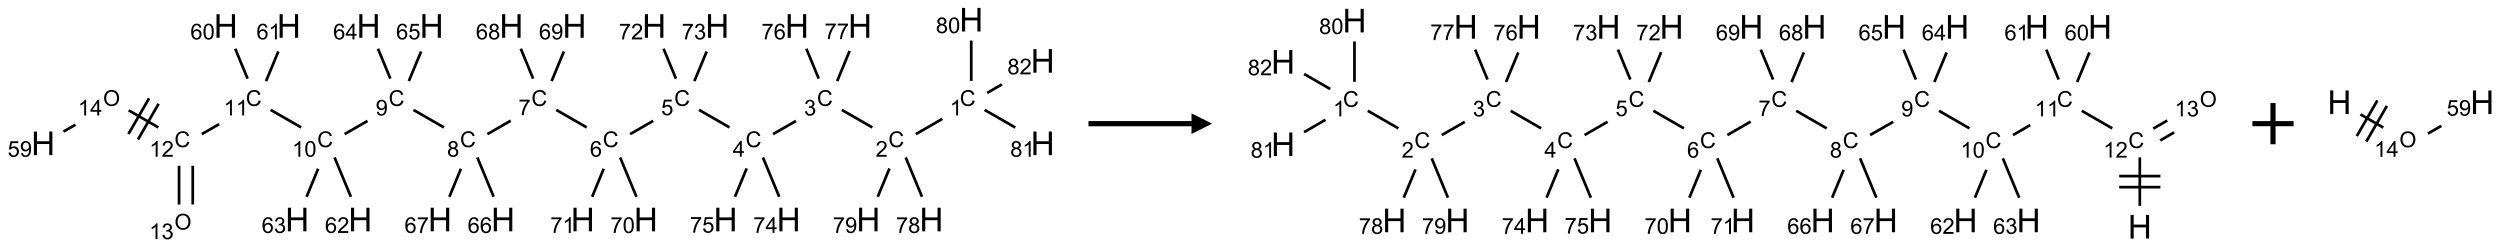 <?xml version="1.0" encoding="UTF-8"?>
<svg xmlns="http://www.w3.org/2000/svg" xmlns:xlink="http://www.w3.org/1999/xlink" width="1213" height="120" viewBox="0 0 1213 120">
<defs>
<g>
<g id="glyph-0-0">
<path d="M 1.332 0 L 1.332 -6.668 L 6.668 -6.668 L 6.668 0 Z M 1.5 -0.168 L 6.5 -0.168 L 6.5 -6.5 L 1.5 -6.5 Z M 1.5 -0.168 "/>
</g>
<g id="glyph-0-1">
<path d="M 6.27 -2.676 L 7.281 -2.422 C 7.07 -1.594 6.688 -0.961 6.137 -0.523 C 5.586 -0.086 4.914 0.129 4.121 0.129 C 3.297 0.129 2.629 -0.039 2.113 -0.371 C 1.598 -0.707 1.203 -1.191 0.934 -1.828 C 0.664 -2.465 0.531 -3.145 0.531 -3.875 C 0.531 -4.672 0.684 -5.363 0.988 -5.957 C 1.293 -6.547 1.723 -6.996 2.285 -7.305 C 2.844 -7.613 3.461 -7.766 4.137 -7.766 C 4.898 -7.766 5.543 -7.57 6.062 -7.184 C 6.582 -6.793 6.945 -6.246 7.152 -5.543 L 6.156 -5.309 C 5.98 -5.863 5.723 -6.266 5.387 -6.52 C 5.051 -6.773 4.625 -6.902 4.113 -6.902 C 3.527 -6.902 3.039 -6.762 2.645 -6.48 C 2.25 -6.199 1.973 -5.82 1.812 -5.348 C 1.652 -4.871 1.574 -4.383 1.574 -3.879 C 1.574 -3.23 1.668 -2.664 1.855 -2.18 C 2.047 -1.695 2.34 -1.332 2.738 -1.094 C 3.137 -0.855 3.57 -0.734 4.035 -0.734 C 4.602 -0.734 5.082 -0.898 5.473 -1.223 C 5.867 -1.551 6.133 -2.035 6.27 -2.676 Z M 6.27 -2.676 "/>
</g>
<g id="glyph-0-2">
<path d="M 3.973 0 L 3.035 0 L 3.035 -5.973 C 2.809 -5.758 2.516 -5.543 2.148 -5.328 C 1.781 -5.113 1.453 -4.953 1.16 -4.844 L 1.16 -5.75 C 1.684 -5.996 2.145 -6.297 2.535 -6.645 C 2.93 -6.996 3.207 -7.336 3.371 -7.668 L 3.973 -7.668 Z M 3.973 0 "/>
</g>
<g id="glyph-0-3">
<path d="M 5.371 -0.902 L 5.371 0 L 0.324 0 C 0.316 -0.227 0.352 -0.441 0.434 -0.652 C 0.562 -0.996 0.766 -1.332 1.051 -1.668 C 1.332 -2 1.742 -2.387 2.277 -2.824 C 3.105 -3.504 3.668 -4.043 3.957 -4.441 C 4.25 -4.84 4.395 -5.215 4.395 -5.566 C 4.395 -5.938 4.262 -6.254 3.996 -6.508 C 3.73 -6.762 3.387 -6.891 2.957 -6.891 C 2.508 -6.891 2.145 -6.754 1.875 -6.484 C 1.605 -6.215 1.469 -5.84 1.465 -5.359 L 0.5 -5.457 C 0.566 -6.176 0.812 -6.727 1.246 -7.102 C 1.676 -7.477 2.254 -7.668 2.98 -7.668 C 3.711 -7.668 4.293 -7.465 4.719 -7.059 C 5.145 -6.652 5.359 -6.148 5.359 -5.547 C 5.359 -5.242 5.297 -4.941 5.172 -4.645 C 5.047 -4.352 4.84 -4.039 4.551 -3.715 C 4.262 -3.387 3.777 -2.938 3.105 -2.371 C 2.543 -1.898 2.18 -1.578 2.02 -1.41 C 1.859 -1.242 1.73 -1.07 1.625 -0.902 Z M 5.371 -0.902 "/>
</g>
<g id="glyph-0-4">
<path d="M 0.449 -2.016 L 1.387 -2.141 C 1.492 -1.609 1.676 -1.227 1.934 -0.992 C 2.191 -0.758 2.508 -0.641 2.879 -0.641 C 3.32 -0.641 3.695 -0.793 3.996 -1.098 C 4.301 -1.402 4.453 -1.781 4.453 -2.234 C 4.453 -2.664 4.312 -3.02 4.031 -3.301 C 3.75 -3.578 3.391 -3.719 2.957 -3.719 C 2.781 -3.719 2.562 -3.684 2.297 -3.613 L 2.402 -4.438 C 2.465 -4.43 2.516 -4.426 2.551 -4.426 C 2.949 -4.426 3.312 -4.531 3.629 -4.738 C 3.949 -4.949 4.109 -5.27 4.109 -5.703 C 4.109 -6.047 3.992 -6.332 3.762 -6.559 C 3.527 -6.785 3.227 -6.895 2.859 -6.895 C 2.496 -6.895 2.191 -6.781 1.949 -6.551 C 1.707 -6.324 1.547 -5.98 1.48 -5.52 L 0.543 -5.688 C 0.656 -6.316 0.918 -6.805 1.324 -7.148 C 1.73 -7.492 2.234 -7.668 2.84 -7.668 C 3.254 -7.668 3.641 -7.578 3.988 -7.398 C 4.34 -7.219 4.609 -6.977 4.793 -6.668 C 4.98 -6.359 5.074 -6.031 5.074 -5.684 C 5.074 -5.352 4.984 -5.051 4.809 -4.781 C 4.629 -4.512 4.367 -4.297 4.02 -4.137 C 4.473 -4.031 4.824 -3.816 5.074 -3.488 C 5.324 -3.16 5.449 -2.75 5.449 -2.254 C 5.449 -1.59 5.203 -1.023 4.719 -0.559 C 4.234 -0.098 3.617 0.137 2.875 0.137 C 2.203 0.137 1.648 -0.062 1.207 -0.465 C 0.762 -0.863 0.512 -1.379 0.449 -2.016 Z M 0.449 -2.016 "/>
</g>
<g id="glyph-0-5">
<path d="M 3.449 0 L 3.449 -1.828 L 0.137 -1.828 L 0.137 -2.688 L 3.621 -7.637 L 4.387 -7.637 L 4.387 -2.688 L 5.418 -2.688 L 5.418 -1.828 L 4.387 -1.828 L 4.387 0 Z M 3.449 -2.688 L 3.449 -6.129 L 1.059 -2.688 Z M 3.449 -2.688 "/>
</g>
<g id="glyph-0-6">
<path d="M 0.441 -2 L 1.426 -2.082 C 1.5 -1.605 1.668 -1.242 1.934 -1.004 C 2.199 -0.762 2.52 -0.641 2.895 -0.641 C 3.348 -0.641 3.73 -0.812 4.043 -1.152 C 4.355 -1.492 4.512 -1.941 4.512 -2.504 C 4.512 -3.039 4.359 -3.461 4.059 -3.77 C 3.758 -4.078 3.367 -4.234 2.879 -4.234 C 2.578 -4.234 2.305 -4.164 2.062 -4.027 C 1.82 -3.891 1.629 -3.715 1.488 -3.496 L 0.609 -3.609 L 1.348 -7.531 L 5.145 -7.531 L 5.145 -6.637 L 2.098 -6.637 L 1.688 -4.582 C 2.145 -4.902 2.625 -5.062 3.129 -5.062 C 3.797 -5.062 4.359 -4.832 4.816 -4.371 C 5.277 -3.91 5.504 -3.312 5.504 -2.59 C 5.504 -1.898 5.305 -1.301 4.902 -0.797 C 4.41 -0.18 3.742 0.129 2.895 0.129 C 2.199 0.129 1.633 -0.062 1.195 -0.453 C 0.758 -0.844 0.504 -1.359 0.441 -2 Z M 0.441 -2 "/>
</g>
<g id="glyph-0-7">
<path d="M 5.309 -5.766 L 4.375 -5.691 C 4.293 -6.059 4.172 -6.328 4.02 -6.496 C 3.766 -6.762 3.453 -6.895 3.082 -6.895 C 2.785 -6.895 2.523 -6.812 2.297 -6.645 C 2 -6.43 1.77 -6.117 1.598 -5.703 C 1.43 -5.289 1.34 -4.703 1.332 -3.938 C 1.559 -4.281 1.836 -4.535 2.16 -4.703 C 2.488 -4.871 2.828 -4.953 3.188 -4.953 C 3.812 -4.953 4.344 -4.723 4.785 -4.262 C 5.223 -3.801 5.441 -3.207 5.441 -2.48 C 5.441 -2 5.34 -1.555 5.133 -1.145 C 4.926 -0.73 4.641 -0.418 4.281 -0.199 C 3.922 0.02 3.512 0.129 3.051 0.129 C 2.27 0.129 1.633 -0.156 1.141 -0.73 C 0.648 -1.305 0.402 -2.254 0.402 -3.574 C 0.402 -5.051 0.672 -6.121 1.219 -6.793 C 1.695 -7.375 2.336 -7.668 3.141 -7.668 C 3.742 -7.668 4.234 -7.5 4.617 -7.16 C 5 -6.824 5.23 -6.359 5.309 -5.766 Z M 1.48 -2.473 C 1.48 -2.152 1.547 -1.844 1.684 -1.547 C 1.82 -1.25 2.016 -1.027 2.262 -0.871 C 2.508 -0.719 2.766 -0.641 3.035 -0.641 C 3.434 -0.641 3.773 -0.801 4.059 -1.121 C 4.344 -1.441 4.484 -1.875 4.484 -2.422 C 4.484 -2.949 4.344 -3.367 4.062 -3.668 C 3.781 -3.973 3.426 -4.125 3 -4.125 C 2.578 -4.125 2.219 -3.973 1.922 -3.668 C 1.625 -3.363 1.48 -2.969 1.48 -2.473 Z M 1.48 -2.473 "/>
</g>
<g id="glyph-0-8">
<path d="M 0.504 -6.637 L 0.504 -7.535 L 5.449 -7.535 L 5.449 -6.809 C 4.961 -6.289 4.48 -5.602 4.004 -4.746 C 3.527 -3.887 3.156 -3.004 2.895 -2.098 C 2.707 -1.461 2.59 -0.762 2.535 0 L 1.574 0 C 1.582 -0.602 1.703 -1.328 1.926 -2.176 C 2.152 -3.027 2.477 -3.848 2.898 -4.637 C 3.32 -5.426 3.77 -6.094 4.246 -6.637 Z M 0.504 -6.637 "/>
</g>
<g id="glyph-0-9">
<path d="M 1.887 -4.141 C 1.496 -4.281 1.207 -4.484 1.02 -4.75 C 0.832 -5.016 0.738 -5.328 0.738 -5.699 C 0.738 -6.254 0.938 -6.719 1.34 -7.098 C 1.738 -7.477 2.27 -7.668 2.934 -7.668 C 3.598 -7.668 4.137 -7.473 4.543 -7.086 C 4.949 -6.699 5.152 -6.227 5.152 -5.672 C 5.152 -5.316 5.059 -5.008 4.871 -4.746 C 4.688 -4.484 4.406 -4.281 4.027 -4.141 C 4.496 -3.988 4.852 -3.742 5.098 -3.402 C 5.34 -3.062 5.465 -2.656 5.465 -2.184 C 5.465 -1.531 5.234 -0.98 4.77 -0.535 C 4.309 -0.09 3.703 0.129 2.949 0.129 C 2.195 0.129 1.586 -0.094 1.125 -0.539 C 0.664 -0.984 0.434 -1.543 0.434 -2.207 C 0.434 -2.703 0.559 -3.121 0.809 -3.457 C 1.062 -3.793 1.422 -4.02 1.887 -4.141 Z M 1.699 -5.73 C 1.699 -5.367 1.812 -5.074 2.047 -4.844 C 2.281 -4.613 2.582 -4.5 2.953 -4.5 C 3.312 -4.5 3.609 -4.613 3.84 -4.84 C 4.07 -5.066 4.188 -5.348 4.188 -5.676 C 4.188 -6.02 4.07 -6.309 3.832 -6.543 C 3.594 -6.777 3.297 -6.895 2.941 -6.895 C 2.586 -6.895 2.289 -6.781 2.051 -6.551 C 1.816 -6.324 1.699 -6.047 1.699 -5.73 Z M 1.395 -2.203 C 1.395 -1.938 1.461 -1.676 1.586 -1.426 C 1.711 -1.176 1.902 -0.984 2.152 -0.848 C 2.402 -0.711 2.672 -0.641 2.957 -0.641 C 3.406 -0.641 3.777 -0.785 4.066 -1.074 C 4.359 -1.363 4.504 -1.727 4.504 -2.172 C 4.504 -2.625 4.355 -2.996 4.055 -3.293 C 3.754 -3.586 3.379 -3.734 2.926 -3.734 C 2.484 -3.734 2.121 -3.59 1.832 -3.297 C 1.543 -3.004 1.395 -2.641 1.395 -2.203 Z M 1.395 -2.203 "/>
</g>
<g id="glyph-0-10">
<path d="M 0.582 -1.766 L 1.484 -1.848 C 1.562 -1.426 1.707 -1.117 1.922 -0.926 C 2.137 -0.734 2.414 -0.641 2.75 -0.641 C 3.039 -0.641 3.289 -0.707 3.508 -0.84 C 3.727 -0.973 3.902 -1.148 4.043 -1.367 C 4.18 -1.586 4.297 -1.887 4.391 -2.262 C 4.484 -2.637 4.531 -3.016 4.531 -3.406 C 4.531 -3.449 4.531 -3.512 4.527 -3.594 C 4.34 -3.297 4.082 -3.055 3.758 -2.867 C 3.434 -2.68 3.082 -2.59 2.703 -2.59 C 2.07 -2.59 1.535 -2.816 1.098 -3.277 C 0.66 -3.734 0.441 -4.34 0.441 -5.09 C 0.441 -5.863 0.672 -6.484 1.129 -6.957 C 1.586 -7.43 2.156 -7.668 2.844 -7.668 C 3.34 -7.668 3.793 -7.531 4.207 -7.266 C 4.617 -7 4.93 -6.617 5.145 -6.121 C 5.355 -5.629 5.465 -4.91 5.465 -3.973 C 5.465 -2.996 5.359 -2.223 5.145 -1.645 C 4.934 -1.066 4.617 -0.625 4.199 -0.324 C 3.781 -0.02 3.293 0.129 2.73 0.129 C 2.133 0.129 1.645 -0.035 1.266 -0.367 C 0.887 -0.699 0.66 -1.164 0.582 -1.766 Z M 4.422 -5.137 C 4.422 -5.676 4.277 -6.102 3.992 -6.418 C 3.707 -6.734 3.359 -6.891 2.957 -6.891 C 2.543 -6.891 2.18 -6.719 1.871 -6.379 C 1.562 -6.039 1.406 -5.598 1.406 -5.059 C 1.406 -4.57 1.555 -4.176 1.848 -3.871 C 2.141 -3.566 2.5 -3.418 2.934 -3.418 C 3.367 -3.418 3.723 -3.57 4.004 -3.871 C 4.281 -4.176 4.422 -4.598 4.422 -5.137 Z M 4.422 -5.137 "/>
</g>
<g id="glyph-0-11">
<path d="M 0.441 -3.766 C 0.441 -4.668 0.535 -5.395 0.723 -5.945 C 0.906 -6.496 1.184 -6.922 1.551 -7.219 C 1.918 -7.516 2.375 -7.668 2.934 -7.668 C 3.344 -7.668 3.703 -7.586 4.012 -7.418 C 4.32 -7.254 4.574 -7.016 4.777 -6.707 C 4.977 -6.395 5.137 -6.016 5.25 -5.57 C 5.363 -5.125 5.422 -4.523 5.422 -3.766 C 5.422 -2.871 5.328 -2.148 5.145 -1.598 C 4.961 -1.047 4.688 -0.621 4.32 -0.32 C 3.953 -0.02 3.492 0.129 2.934 0.129 C 2.195 0.129 1.617 -0.133 1.199 -0.66 C 0.695 -1.297 0.441 -2.332 0.441 -3.766 Z M 1.406 -3.766 C 1.406 -2.512 1.555 -1.68 1.848 -1.262 C 2.141 -0.848 2.5 -0.641 2.934 -0.641 C 3.363 -0.641 3.727 -0.848 4.02 -1.266 C 4.312 -1.684 4.457 -2.516 4.457 -3.766 C 4.457 -5.023 4.312 -5.859 4.02 -6.27 C 3.727 -6.684 3.359 -6.891 2.922 -6.891 C 2.492 -6.891 2.148 -6.707 1.891 -6.344 C 1.566 -5.879 1.406 -5.02 1.406 -3.766 Z M 1.406 -3.766 "/>
</g>
<g id="glyph-0-12">
<path d="M 0.516 -3.719 C 0.516 -4.984 0.855 -5.977 1.535 -6.695 C 2.215 -7.414 3.094 -7.77 4.172 -7.77 C 4.875 -7.77 5.512 -7.602 6.078 -7.266 C 6.645 -6.93 7.074 -6.461 7.371 -5.855 C 7.668 -5.254 7.816 -4.57 7.816 -3.809 C 7.816 -3.035 7.66 -2.34 7.348 -1.73 C 7.035 -1.117 6.594 -0.656 6.02 -0.34 C 5.449 -0.027 4.828 0.129 4.168 0.129 C 3.449 0.129 2.805 -0.043 2.238 -0.391 C 1.672 -0.738 1.246 -1.211 0.953 -1.812 C 0.66 -2.414 0.516 -3.047 0.516 -3.719 Z M 1.559 -3.703 C 1.559 -2.781 1.805 -2.059 2.301 -1.527 C 2.793 -1 3.414 -0.734 4.16 -0.734 C 4.922 -0.734 5.547 -1 6.039 -1.535 C 6.531 -2.07 6.777 -2.828 6.777 -3.812 C 6.777 -4.434 6.672 -4.977 6.461 -5.441 C 6.25 -5.902 5.945 -6.262 5.539 -6.52 C 5.133 -6.773 4.68 -6.902 4.176 -6.902 C 3.461 -6.902 2.848 -6.656 2.332 -6.164 C 1.816 -5.672 1.559 -4.852 1.559 -3.703 Z M 1.559 -3.703 "/>
</g>
<g id="glyph-1-0">
<path d="M 2 0 L 2 -10 L 10 -10 L 10 0 Z M 2.25 -0.25 L 9.75 -0.25 L 9.75 -9.75 L 2.25 -9.75 Z M 2.25 -0.25 "/>
</g>
<g id="glyph-1-1">
<path d="M 1.281 0 L 1.281 -11.453 L 2.797 -11.453 L 2.797 -6.75 L 8.75 -6.75 L 8.75 -11.453 L 10.266 -11.453 L 10.266 0 L 8.75 0 L 8.75 -5.398 L 2.797 -5.398 L 2.797 0 Z M 1.281 0 "/>
</g>
</g>
</defs>
<path fill="none" stroke-width="0.033" stroke-linecap="butt" stroke-linejoin="miter" stroke="rgb(0%, 0%, 0%)" stroke-opacity="1" stroke-miterlimit="10" d="M 10.907 1.203 L 10.586 1.388 " transform="matrix(40, 0, 0, 40, 20.922, 9.555)"/>
<path fill="none" stroke-width="0.033" stroke-linecap="butt" stroke-linejoin="miter" stroke="rgb(0%, 0%, 0%)" stroke-opacity="1" stroke-miterlimit="10" d="M 10.058 1.307 L 9.688 1.094 " transform="matrix(40, 0, 0, 40, 20.922, 9.555)"/>
<path fill="none" stroke-width="0.033" stroke-linecap="butt" stroke-linejoin="miter" stroke="rgb(0%, 0%, 0%)" stroke-opacity="1" stroke-miterlimit="10" d="M 9.132 1.228 L 8.854 1.388 " transform="matrix(40, 0, 0, 40, 20.922, 9.555)"/>
<path fill="none" stroke-width="0.033" stroke-linecap="butt" stroke-linejoin="miter" stroke="rgb(0%, 0%, 0%)" stroke-opacity="1" stroke-miterlimit="10" d="M 8.326 1.307 L 7.956 1.094 " transform="matrix(40, 0, 0, 40, 20.922, 9.555)"/>
<path fill="none" stroke-width="0.033" stroke-linecap="butt" stroke-linejoin="miter" stroke="rgb(0%, 0%, 0%)" stroke-opacity="1" stroke-miterlimit="10" d="M 7.4 1.227 L 7.121 1.388 " transform="matrix(40, 0, 0, 40, 20.922, 9.555)"/>
<path fill="none" stroke-width="0.033" stroke-linecap="butt" stroke-linejoin="miter" stroke="rgb(0%, 0%, 0%)" stroke-opacity="1" stroke-miterlimit="10" d="M 6.594 1.307 L 6.224 1.094 " transform="matrix(40, 0, 0, 40, 20.922, 9.555)"/>
<path fill="none" stroke-width="0.033" stroke-linecap="butt" stroke-linejoin="miter" stroke="rgb(0%, 0%, 0%)" stroke-opacity="1" stroke-miterlimit="10" d="M 5.672 1.225 L 5.389 1.388 " transform="matrix(40, 0, 0, 40, 20.922, 9.555)"/>
<path fill="none" stroke-width="0.033" stroke-linecap="butt" stroke-linejoin="miter" stroke="rgb(0%, 0%, 0%)" stroke-opacity="1" stroke-miterlimit="10" d="M 4.862 1.307 L 4.492 1.094 " transform="matrix(40, 0, 0, 40, 20.922, 9.555)"/>
<path fill="none" stroke-width="0.033" stroke-linecap="butt" stroke-linejoin="miter" stroke="rgb(0%, 0%, 0%)" stroke-opacity="1" stroke-miterlimit="10" d="M 3.935 1.228 L 3.657 1.388 " transform="matrix(40, 0, 0, 40, 20.922, 9.555)"/>
<path fill="none" stroke-width="0.033" stroke-linecap="butt" stroke-linejoin="miter" stroke="rgb(0%, 0%, 0%)" stroke-opacity="1" stroke-miterlimit="10" d="M 3.13 1.307 L 2.76 1.094 " transform="matrix(40, 0, 0, 40, 20.922, 9.555)"/>
<path fill="none" stroke-width="0.033" stroke-linecap="butt" stroke-linejoin="miter" stroke="rgb(0%, 0%, 0%)" stroke-opacity="1" stroke-miterlimit="10" d="M 2.135 1.267 L 1.925 1.388 " transform="matrix(40, 0, 0, 40, 20.922, 9.555)"/>
<path fill="none" stroke-width="0.033" stroke-linecap="butt" stroke-linejoin="miter" stroke="rgb(0%, 0%, 0%)" stroke-opacity="1" stroke-miterlimit="10" d="M 1.649 1.772 L 1.649 2.242 " transform="matrix(40, 0, 0, 40, 20.922, 9.555)"/>
<path fill="none" stroke-width="0.033" stroke-linecap="butt" stroke-linejoin="miter" stroke="rgb(0%, 0%, 0%)" stroke-opacity="1" stroke-miterlimit="10" d="M 1.815 1.772 L 1.815 2.242 " transform="matrix(40, 0, 0, 40, 20.922, 9.555)"/>
<path fill="none" stroke-width="0.033" stroke-linecap="butt" stroke-linejoin="miter" stroke="rgb(0%, 0%, 0%)" stroke-opacity="1" stroke-miterlimit="10" d="M 1.398 1.307 L 1.038 1.1 " transform="matrix(40, 0, 0, 40, 20.922, 9.555)"/>
<path fill="none" stroke-width="0.033" stroke-linecap="butt" stroke-linejoin="miter" stroke="rgb(0%, 0%, 0%)" stroke-opacity="1" stroke-miterlimit="10" d="M 1.285 0.954 L 1.035 1.387 " transform="matrix(40, 0, 0, 40, 20.922, 9.555)"/>
<path fill="none" stroke-width="0.033" stroke-linecap="butt" stroke-linejoin="miter" stroke="rgb(0%, 0%, 0%)" stroke-opacity="1" stroke-miterlimit="10" d="M 1.401 1.02 L 1.151 1.453 " transform="matrix(40, 0, 0, 40, 20.922, 9.555)"/>
<path fill="none" stroke-width="0.033" stroke-linecap="butt" stroke-linejoin="miter" stroke="rgb(0%, 0%, 0%)" stroke-opacity="1" stroke-miterlimit="10" d="M 0.392 1.274 L 0.247 1.357 " transform="matrix(40, 0, 0, 40, 20.922, 9.555)"/>
<path fill="none" stroke-width="0.033" stroke-linecap="butt" stroke-linejoin="miter" stroke="rgb(0%, 0%, 0%)" stroke-opacity="1" stroke-miterlimit="10" d="M 2.48 0.715 L 2.33 0.352 " transform="matrix(40, 0, 0, 40, 20.922, 9.555)"/>
<path fill="none" stroke-width="0.033" stroke-linecap="butt" stroke-linejoin="miter" stroke="rgb(0%, 0%, 0%)" stroke-opacity="1" stroke-miterlimit="10" d="M 2.704 0.745 L 2.853 0.386 " transform="matrix(40, 0, 0, 40, 20.922, 9.555)"/>
<path fill="none" stroke-width="0.033" stroke-linecap="butt" stroke-linejoin="miter" stroke="rgb(0%, 0%, 0%)" stroke-opacity="1" stroke-miterlimit="10" d="M 3.535 1.671 L 3.733 2.148 " transform="matrix(40, 0, 0, 40, 20.922, 9.555)"/>
<path fill="none" stroke-width="0.033" stroke-linecap="butt" stroke-linejoin="miter" stroke="rgb(0%, 0%, 0%)" stroke-opacity="1" stroke-miterlimit="10" d="M 3.336 1.808 L 3.196 2.148 " transform="matrix(40, 0, 0, 40, 20.922, 9.555)"/>
<path fill="none" stroke-width="0.033" stroke-linecap="butt" stroke-linejoin="miter" stroke="rgb(0%, 0%, 0%)" stroke-opacity="1" stroke-miterlimit="10" d="M 4.212 0.715 L 4.062 0.352 " transform="matrix(40, 0, 0, 40, 20.922, 9.555)"/>
<path fill="none" stroke-width="0.033" stroke-linecap="butt" stroke-linejoin="miter" stroke="rgb(0%, 0%, 0%)" stroke-opacity="1" stroke-miterlimit="10" d="M 4.436 0.745 L 4.585 0.386 " transform="matrix(40, 0, 0, 40, 20.922, 9.555)"/>
<path fill="none" stroke-width="0.033" stroke-linecap="butt" stroke-linejoin="miter" stroke="rgb(0%, 0%, 0%)" stroke-opacity="1" stroke-miterlimit="10" d="M 5.267 1.671 L 5.465 2.148 " transform="matrix(40, 0, 0, 40, 20.922, 9.555)"/>
<path fill="none" stroke-width="0.033" stroke-linecap="butt" stroke-linejoin="miter" stroke="rgb(0%, 0%, 0%)" stroke-opacity="1" stroke-miterlimit="10" d="M 5.068 1.808 L 4.928 2.148 " transform="matrix(40, 0, 0, 40, 20.922, 9.555)"/>
<path fill="none" stroke-width="0.033" stroke-linecap="butt" stroke-linejoin="miter" stroke="rgb(0%, 0%, 0%)" stroke-opacity="1" stroke-miterlimit="10" d="M 5.944 0.715 L 5.794 0.352 " transform="matrix(40, 0, 0, 40, 20.922, 9.555)"/>
<path fill="none" stroke-width="0.033" stroke-linecap="butt" stroke-linejoin="miter" stroke="rgb(0%, 0%, 0%)" stroke-opacity="1" stroke-miterlimit="10" d="M 6.168 0.745 L 6.317 0.386 " transform="matrix(40, 0, 0, 40, 20.922, 9.555)"/>
<path fill="none" stroke-width="0.033" stroke-linecap="butt" stroke-linejoin="miter" stroke="rgb(0%, 0%, 0%)" stroke-opacity="1" stroke-miterlimit="10" d="M 6.999 1.671 L 7.197 2.148 " transform="matrix(40, 0, 0, 40, 20.922, 9.555)"/>
<path fill="none" stroke-width="0.033" stroke-linecap="butt" stroke-linejoin="miter" stroke="rgb(0%, 0%, 0%)" stroke-opacity="1" stroke-miterlimit="10" d="M 6.8 1.808 L 6.66 2.148 " transform="matrix(40, 0, 0, 40, 20.922, 9.555)"/>
<path fill="none" stroke-width="0.033" stroke-linecap="butt" stroke-linejoin="miter" stroke="rgb(0%, 0%, 0%)" stroke-opacity="1" stroke-miterlimit="10" d="M 7.676 0.715 L 7.526 0.352 " transform="matrix(40, 0, 0, 40, 20.922, 9.555)"/>
<path fill="none" stroke-width="0.033" stroke-linecap="butt" stroke-linejoin="miter" stroke="rgb(0%, 0%, 0%)" stroke-opacity="1" stroke-miterlimit="10" d="M 7.9 0.745 L 8.049 0.386 " transform="matrix(40, 0, 0, 40, 20.922, 9.555)"/>
<path fill="none" stroke-width="0.033" stroke-linecap="butt" stroke-linejoin="miter" stroke="rgb(0%, 0%, 0%)" stroke-opacity="1" stroke-miterlimit="10" d="M 8.731 1.671 L 8.929 2.148 " transform="matrix(40, 0, 0, 40, 20.922, 9.555)"/>
<path fill="none" stroke-width="0.033" stroke-linecap="butt" stroke-linejoin="miter" stroke="rgb(0%, 0%, 0%)" stroke-opacity="1" stroke-miterlimit="10" d="M 8.534 1.804 L 8.392 2.148 " transform="matrix(40, 0, 0, 40, 20.922, 9.555)"/>
<path fill="none" stroke-width="0.033" stroke-linecap="butt" stroke-linejoin="miter" stroke="rgb(0%, 0%, 0%)" stroke-opacity="1" stroke-miterlimit="10" d="M 9.408 0.715 L 9.258 0.352 " transform="matrix(40, 0, 0, 40, 20.922, 9.555)"/>
<path fill="none" stroke-width="0.033" stroke-linecap="butt" stroke-linejoin="miter" stroke="rgb(0%, 0%, 0%)" stroke-opacity="1" stroke-miterlimit="10" d="M 9.632 0.745 L 9.783 0.379 " transform="matrix(40, 0, 0, 40, 20.922, 9.555)"/>
<path fill="none" stroke-width="0.033" stroke-linecap="butt" stroke-linejoin="miter" stroke="rgb(0%, 0%, 0%)" stroke-opacity="1" stroke-miterlimit="10" d="M 10.463 1.671 L 10.661 2.148 " transform="matrix(40, 0, 0, 40, 20.922, 9.555)"/>
<path fill="none" stroke-width="0.033" stroke-linecap="butt" stroke-linejoin="miter" stroke="rgb(0%, 0%, 0%)" stroke-opacity="1" stroke-miterlimit="10" d="M 10.266 1.805 L 10.124 2.148 " transform="matrix(40, 0, 0, 40, 20.922, 9.555)"/>
<path fill="none" stroke-width="0.033" stroke-linecap="butt" stroke-linejoin="miter" stroke="rgb(0%, 0%, 0%)" stroke-opacity="1" stroke-miterlimit="10" d="M 11.258 0.742 L 11.258 0.253 " transform="matrix(40, 0, 0, 40, 20.922, 9.555)"/>
<path fill="none" stroke-width="0.033" stroke-linecap="butt" stroke-linejoin="miter" stroke="rgb(0%, 0%, 0%)" stroke-opacity="1" stroke-miterlimit="10" d="M 11.42 1.094 L 11.792 1.308 " transform="matrix(40, 0, 0, 40, 20.922, 9.555)"/>
<path fill="none" stroke-width="0.033" stroke-linecap="butt" stroke-linejoin="miter" stroke="rgb(0%, 0%, 0%)" stroke-opacity="1" stroke-miterlimit="10" d="M 11.452 0.888 L 11.63 0.785 " transform="matrix(40, 0, 0, 40, 20.922, 9.555)"/>
<g fill="rgb(0%, 0%, 0%)" fill-opacity="1">
<use xlink:href="#glyph-0-1" x="465.664" y="51.398"/>
</g>
<g fill="rgb(0%, 0%, 0%)" fill-opacity="1">
<use xlink:href="#glyph-0-2" x="460.883" y="56.035"/>
</g>
<g fill="rgb(0%, 0%, 0%)" fill-opacity="1">
<use xlink:href="#glyph-0-1" x="431.02" y="71.398"/>
</g>
<g fill="rgb(0%, 0%, 0%)" fill-opacity="1">
<use xlink:href="#glyph-0-3" x="424.848" y="76.035"/>
</g>
<g fill="rgb(0%, 0%, 0%)" fill-opacity="1">
<use xlink:href="#glyph-0-1" x="396.379" y="51.398"/>
</g>
<g fill="rgb(0%, 0%, 0%)" fill-opacity="1">
<use xlink:href="#glyph-0-4" x="390.129" y="56.035"/>
</g>
<g fill="rgb(0%, 0%, 0%)" fill-opacity="1">
<use xlink:href="#glyph-0-1" x="361.738" y="71.398"/>
</g>
<g fill="rgb(0%, 0%, 0%)" fill-opacity="1">
<use xlink:href="#glyph-0-5" x="355.52" y="76.004"/>
</g>
<g fill="rgb(0%, 0%, 0%)" fill-opacity="1">
<use xlink:href="#glyph-0-1" x="327.098" y="51.398"/>
</g>
<g fill="rgb(0%, 0%, 0%)" fill-opacity="1">
<use xlink:href="#glyph-0-6" x="320.789" y="55.902"/>
</g>
<g fill="rgb(0%, 0%, 0%)" fill-opacity="1">
<use xlink:href="#glyph-0-1" x="292.457" y="71.398"/>
</g>
<g fill="rgb(0%, 0%, 0%)" fill-opacity="1">
<use xlink:href="#glyph-0-7" x="286.211" y="76.035"/>
</g>
<g fill="rgb(0%, 0%, 0%)" fill-opacity="1">
<use xlink:href="#glyph-0-1" x="257.816" y="51.398"/>
</g>
<g fill="rgb(0%, 0%, 0%)" fill-opacity="1">
<use xlink:href="#glyph-0-8" x="251.562" y="55.906"/>
</g>
<g fill="rgb(0%, 0%, 0%)" fill-opacity="1">
<use xlink:href="#glyph-0-1" x="223.176" y="71.398"/>
</g>
<g fill="rgb(0%, 0%, 0%)" fill-opacity="1">
<use xlink:href="#glyph-0-9" x="216.91" y="76.035"/>
</g>
<g fill="rgb(0%, 0%, 0%)" fill-opacity="1">
<use xlink:href="#glyph-0-1" x="188.535" y="51.398"/>
</g>
<g fill="rgb(0%, 0%, 0%)" fill-opacity="1">
<use xlink:href="#glyph-0-10" x="182.266" y="56.035"/>
</g>
<g fill="rgb(0%, 0%, 0%)" fill-opacity="1">
<use xlink:href="#glyph-0-1" x="153.895" y="71.398"/>
</g>
<g fill="rgb(0%, 0%, 0%)" fill-opacity="1">
<use xlink:href="#glyph-0-2" x="141.734" y="76.035"/>
<use xlink:href="#glyph-0-11" x="147.667" y="76.035"/>
</g>
<g fill="rgb(0%, 0%, 0%)" fill-opacity="1">
<use xlink:href="#glyph-0-1" x="119.254" y="51.398"/>
</g>
<g fill="rgb(0%, 0%, 0%)" fill-opacity="1">
<use xlink:href="#glyph-0-2" x="108.543" y="56.035"/>
<use xlink:href="#glyph-0-2" x="114.475" y="56.035"/>
</g>
<g fill="rgb(0%, 0%, 0%)" fill-opacity="1">
<use xlink:href="#glyph-0-1" x="84.609" y="71.398"/>
</g>
<g fill="rgb(0%, 0%, 0%)" fill-opacity="1">
<use xlink:href="#glyph-0-2" x="72.504" y="76.035"/>
<use xlink:href="#glyph-0-3" x="78.436" y="76.035"/>
</g>
<g fill="rgb(0%, 0%, 0%)" fill-opacity="1">
<use xlink:href="#glyph-0-12" x="84.625" y="111.402"/>
</g>
<g fill="rgb(0%, 0%, 0%)" fill-opacity="1">
<use xlink:href="#glyph-0-2" x="72.426" y="116.035"/>
<use xlink:href="#glyph-0-4" x="78.358" y="116.035"/>
</g>
<g fill="rgb(0%, 0%, 0%)" fill-opacity="1">
<use xlink:href="#glyph-0-12" x="49.984" y="51.402"/>
</g>
<g fill="rgb(0%, 0%, 0%)" fill-opacity="1">
<use xlink:href="#glyph-0-2" x="37.816" y="56.035"/>
<use xlink:href="#glyph-0-5" x="43.749" y="56.035"/>
</g>
<g fill="rgb(0%, 0%, 0%)" fill-opacity="1">
<use xlink:href="#glyph-1-1" x="15.148" y="75.281"/>
</g>
<g fill="rgb(0%, 0%, 0%)" fill-opacity="1">
<use xlink:href="#glyph-0-6" x="3.699" y="76.074"/>
<use xlink:href="#glyph-0-10" x="9.632" y="76.074"/>
</g>
<g fill="rgb(0%, 0%, 0%)" fill-opacity="1">
<use xlink:href="#glyph-1-1" x="103.766" y="18.328"/>
</g>
<g fill="rgb(0%, 0%, 0%)" fill-opacity="1">
<use xlink:href="#glyph-0-7" x="92.359" y="19.121"/>
<use xlink:href="#glyph-0-11" x="98.292" y="19.121"/>
</g>
<g fill="rgb(0%, 0%, 0%)" fill-opacity="1">
<use xlink:href="#glyph-1-1" x="134.379" y="18.328"/>
</g>
<g fill="rgb(0%, 0%, 0%)" fill-opacity="1">
<use xlink:href="#glyph-0-7" x="124.422" y="19.121"/>
<use xlink:href="#glyph-0-2" x="130.354" y="19.121"/>
</g>
<g fill="rgb(0%, 0%, 0%)" fill-opacity="1">
<use xlink:href="#glyph-1-1" x="169.02" y="112.238"/>
</g>
<g fill="rgb(0%, 0%, 0%)" fill-opacity="1">
<use xlink:href="#glyph-0-7" x="157.664" y="113.031"/>
<use xlink:href="#glyph-0-3" x="163.596" y="113.031"/>
</g>
<g fill="rgb(0%, 0%, 0%)" fill-opacity="1">
<use xlink:href="#glyph-1-1" x="138.406" y="112.238"/>
</g>
<g fill="rgb(0%, 0%, 0%)" fill-opacity="1">
<use xlink:href="#glyph-0-7" x="126.973" y="113.031"/>
<use xlink:href="#glyph-0-4" x="132.905" y="113.031"/>
</g>
<g fill="rgb(0%, 0%, 0%)" fill-opacity="1">
<use xlink:href="#glyph-1-1" x="173.047" y="18.328"/>
</g>
<g fill="rgb(0%, 0%, 0%)" fill-opacity="1">
<use xlink:href="#glyph-0-7" x="161.645" y="19.121"/>
<use xlink:href="#glyph-0-5" x="167.577" y="19.121"/>
</g>
<g fill="rgb(0%, 0%, 0%)" fill-opacity="1">
<use xlink:href="#glyph-1-1" x="203.66" y="18.328"/>
</g>
<g fill="rgb(0%, 0%, 0%)" fill-opacity="1">
<use xlink:href="#glyph-0-7" x="192.172" y="19.121"/>
<use xlink:href="#glyph-0-6" x="198.104" y="19.121"/>
</g>
<g fill="rgb(0%, 0%, 0%)" fill-opacity="1">
<use xlink:href="#glyph-1-1" x="238.305" y="112.238"/>
</g>
<g fill="rgb(0%, 0%, 0%)" fill-opacity="1">
<use xlink:href="#glyph-0-7" x="226.875" y="113.031"/>
<use xlink:href="#glyph-0-7" x="232.807" y="113.031"/>
</g>
<g fill="rgb(0%, 0%, 0%)" fill-opacity="1">
<use xlink:href="#glyph-1-1" x="207.688" y="112.238"/>
</g>
<g fill="rgb(0%, 0%, 0%)" fill-opacity="1">
<use xlink:href="#glyph-0-7" x="196.254" y="113.031"/>
<use xlink:href="#glyph-0-8" x="202.186" y="113.031"/>
</g>
<g fill="rgb(0%, 0%, 0%)" fill-opacity="1">
<use xlink:href="#glyph-1-1" x="242.328" y="18.328"/>
</g>
<g fill="rgb(0%, 0%, 0%)" fill-opacity="1">
<use xlink:href="#glyph-0-7" x="230.879" y="19.121"/>
<use xlink:href="#glyph-0-9" x="236.811" y="19.121"/>
</g>
<g fill="rgb(0%, 0%, 0%)" fill-opacity="1">
<use xlink:href="#glyph-1-1" x="272.945" y="18.328"/>
</g>
<g fill="rgb(0%, 0%, 0%)" fill-opacity="1">
<use xlink:href="#glyph-0-7" x="261.496" y="19.121"/>
<use xlink:href="#glyph-0-10" x="267.428" y="19.121"/>
</g>
<g fill="rgb(0%, 0%, 0%)" fill-opacity="1">
<use xlink:href="#glyph-1-1" x="307.586" y="112.238"/>
</g>
<g fill="rgb(0%, 0%, 0%)" fill-opacity="1">
<use xlink:href="#glyph-0-8" x="296.176" y="113.031"/>
<use xlink:href="#glyph-0-11" x="302.108" y="113.031"/>
</g>
<g fill="rgb(0%, 0%, 0%)" fill-opacity="1">
<use xlink:href="#glyph-1-1" x="276.969" y="112.238"/>
</g>
<g fill="rgb(0%, 0%, 0%)" fill-opacity="1">
<use xlink:href="#glyph-0-8" x="267.008" y="113.031"/>
<use xlink:href="#glyph-0-2" x="272.94" y="113.031"/>
</g>
<g fill="rgb(0%, 0%, 0%)" fill-opacity="1">
<use xlink:href="#glyph-1-1" x="311.609" y="18.328"/>
</g>
<g fill="rgb(0%, 0%, 0%)" fill-opacity="1">
<use xlink:href="#glyph-0-8" x="300.254" y="19.121"/>
<use xlink:href="#glyph-0-3" x="306.186" y="19.121"/>
</g>
<g fill="rgb(0%, 0%, 0%)" fill-opacity="1">
<use xlink:href="#glyph-1-1" x="342.227" y="18.328"/>
</g>
<g fill="rgb(0%, 0%, 0%)" fill-opacity="1">
<use xlink:href="#glyph-0-8" x="330.793" y="19.121"/>
<use xlink:href="#glyph-0-4" x="336.725" y="19.121"/>
</g>
<g fill="rgb(0%, 0%, 0%)" fill-opacity="1">
<use xlink:href="#glyph-1-1" x="376.867" y="112.238"/>
</g>
<g fill="rgb(0%, 0%, 0%)" fill-opacity="1">
<use xlink:href="#glyph-0-8" x="365.465" y="113"/>
<use xlink:href="#glyph-0-5" x="371.397" y="113"/>
</g>
<g fill="rgb(0%, 0%, 0%)" fill-opacity="1">
<use xlink:href="#glyph-1-1" x="346.254" y="112.238"/>
</g>
<g fill="rgb(0%, 0%, 0%)" fill-opacity="1">
<use xlink:href="#glyph-0-8" x="334.762" y="112.902"/>
<use xlink:href="#glyph-0-6" x="340.694" y="112.902"/>
</g>
<g fill="rgb(0%, 0%, 0%)" fill-opacity="1">
<use xlink:href="#glyph-1-1" x="380.895" y="18.328"/>
</g>
<g fill="rgb(0%, 0%, 0%)" fill-opacity="1">
<use xlink:href="#glyph-0-8" x="369.465" y="19.121"/>
<use xlink:href="#glyph-0-7" x="375.397" y="19.121"/>
</g>
<g fill="rgb(0%, 0%, 0%)" fill-opacity="1">
<use xlink:href="#glyph-1-1" x="411.508" y="18.328"/>
</g>
<g fill="rgb(0%, 0%, 0%)" fill-opacity="1">
<use xlink:href="#glyph-0-8" x="400.074" y="18.992"/>
<use xlink:href="#glyph-0-8" x="406.007" y="18.992"/>
</g>
<g fill="rgb(0%, 0%, 0%)" fill-opacity="1">
<use xlink:href="#glyph-1-1" x="446.148" y="112.238"/>
</g>
<g fill="rgb(0%, 0%, 0%)" fill-opacity="1">
<use xlink:href="#glyph-0-8" x="434.699" y="113.031"/>
<use xlink:href="#glyph-0-9" x="440.632" y="113.031"/>
</g>
<g fill="rgb(0%, 0%, 0%)" fill-opacity="1">
<use xlink:href="#glyph-1-1" x="415.535" y="112.238"/>
</g>
<g fill="rgb(0%, 0%, 0%)" fill-opacity="1">
<use xlink:href="#glyph-0-8" x="404.082" y="113.031"/>
<use xlink:href="#glyph-0-10" x="410.014" y="113.031"/>
</g>
<g fill="rgb(0%, 0%, 0%)" fill-opacity="1">
<use xlink:href="#glyph-1-1" x="465.484" y="15.281"/>
</g>
<g fill="rgb(0%, 0%, 0%)" fill-opacity="1">
<use xlink:href="#glyph-0-9" x="454.074" y="16.074"/>
<use xlink:href="#glyph-0-11" x="460.007" y="16.074"/>
</g>
<g fill="rgb(0%, 0%, 0%)" fill-opacity="1">
<use xlink:href="#glyph-1-1" x="500.125" y="75.281"/>
</g>
<g fill="rgb(0%, 0%, 0%)" fill-opacity="1">
<use xlink:href="#glyph-0-9" x="490.164" y="76.074"/>
<use xlink:href="#glyph-0-2" x="496.096" y="76.074"/>
</g>
<g fill="rgb(0%, 0%, 0%)" fill-opacity="1">
<use xlink:href="#glyph-1-1" x="500.125" y="35.281"/>
</g>
<g fill="rgb(0%, 0%, 0%)" fill-opacity="1">
<use xlink:href="#glyph-0-9" x="488.77" y="36.074"/>
<use xlink:href="#glyph-0-3" x="494.702" y="36.074"/>
</g>
<path fill-rule="nonzero" fill="rgb(0%, 0%, 0%)" fill-opacity="1" d="M 528.121 61.25 L 578.121 61.25 L 578.121 65 L 588.121 60 L 578.121 55 L 578.121 58.75 L 528.121 58.75 "/>
<path fill="none" stroke-width="0.033" stroke-linecap="butt" stroke-linejoin="miter" stroke="rgb(0%, 0%, 0%)" stroke-opacity="1" stroke-miterlimit="10" d="M 10.392 2.247 L 10.392 1.659 " transform="matrix(40, 0, 0, 40, 622.551, 10.002)"/>
<path fill="none" stroke-width="0.033" stroke-linecap="butt" stroke-linejoin="miter" stroke="rgb(0%, 0%, 0%)" stroke-opacity="1" stroke-miterlimit="10" d="M 10.642 1.886 L 10.142 1.886 " transform="matrix(40, 0, 0, 40, 622.551, 10.002)"/>
<path fill="none" stroke-width="0.033" stroke-linecap="butt" stroke-linejoin="miter" stroke="rgb(0%, 0%, 0%)" stroke-opacity="1" stroke-miterlimit="10" d="M 10.642 2.02 L 10.142 2.02 " transform="matrix(40, 0, 0, 40, 622.551, 10.002)"/>
<path fill="none" stroke-width="0.033" stroke-linecap="butt" stroke-linejoin="miter" stroke="rgb(0%, 0%, 0%)" stroke-opacity="1" stroke-miterlimit="10" d="M 10.058 1.307 L 9.688 1.094 " transform="matrix(40, 0, 0, 40, 622.551, 10.002)"/>
<path fill="none" stroke-width="0.033" stroke-linecap="butt" stroke-linejoin="miter" stroke="rgb(0%, 0%, 0%)" stroke-opacity="1" stroke-miterlimit="10" d="M 9.063 1.267 L 8.854 1.388 " transform="matrix(40, 0, 0, 40, 622.551, 10.002)"/>
<path fill="none" stroke-width="0.033" stroke-linecap="butt" stroke-linejoin="miter" stroke="rgb(0%, 0%, 0%)" stroke-opacity="1" stroke-miterlimit="10" d="M 8.326 1.307 L 7.956 1.094 " transform="matrix(40, 0, 0, 40, 622.551, 10.002)"/>
<path fill="none" stroke-width="0.033" stroke-linecap="butt" stroke-linejoin="miter" stroke="rgb(0%, 0%, 0%)" stroke-opacity="1" stroke-miterlimit="10" d="M 7.4 1.228 L 7.121 1.388 " transform="matrix(40, 0, 0, 40, 622.551, 10.002)"/>
<path fill="none" stroke-width="0.033" stroke-linecap="butt" stroke-linejoin="miter" stroke="rgb(0%, 0%, 0%)" stroke-opacity="1" stroke-miterlimit="10" d="M 6.594 1.307 L 6.224 1.094 " transform="matrix(40, 0, 0, 40, 622.551, 10.002)"/>
<path fill="none" stroke-width="0.033" stroke-linecap="butt" stroke-linejoin="miter" stroke="rgb(0%, 0%, 0%)" stroke-opacity="1" stroke-miterlimit="10" d="M 5.672 1.225 L 5.389 1.388 " transform="matrix(40, 0, 0, 40, 622.551, 10.002)"/>
<path fill="none" stroke-width="0.033" stroke-linecap="butt" stroke-linejoin="miter" stroke="rgb(0%, 0%, 0%)" stroke-opacity="1" stroke-miterlimit="10" d="M 4.862 1.307 L 4.492 1.094 " transform="matrix(40, 0, 0, 40, 622.551, 10.002)"/>
<path fill="none" stroke-width="0.033" stroke-linecap="butt" stroke-linejoin="miter" stroke="rgb(0%, 0%, 0%)" stroke-opacity="1" stroke-miterlimit="10" d="M 3.936 1.227 L 3.657 1.388 " transform="matrix(40, 0, 0, 40, 622.551, 10.002)"/>
<path fill="none" stroke-width="0.033" stroke-linecap="butt" stroke-linejoin="miter" stroke="rgb(0%, 0%, 0%)" stroke-opacity="1" stroke-miterlimit="10" d="M 3.13 1.307 L 2.76 1.094 " transform="matrix(40, 0, 0, 40, 622.551, 10.002)"/>
<path fill="none" stroke-width="0.033" stroke-linecap="butt" stroke-linejoin="miter" stroke="rgb(0%, 0%, 0%)" stroke-opacity="1" stroke-miterlimit="10" d="M 2.204 1.228 L 1.925 1.388 " transform="matrix(40, 0, 0, 40, 622.551, 10.002)"/>
<path fill="none" stroke-width="0.033" stroke-linecap="butt" stroke-linejoin="miter" stroke="rgb(0%, 0%, 0%)" stroke-opacity="1" stroke-miterlimit="10" d="M 1.398 1.307 L 1.028 1.094 " transform="matrix(40, 0, 0, 40, 622.551, 10.002)"/>
<path fill="none" stroke-width="0.033" stroke-linecap="butt" stroke-linejoin="miter" stroke="rgb(0%, 0%, 0%)" stroke-opacity="1" stroke-miterlimit="10" d="M 0.866 0.742 L 0.866 0.253 " transform="matrix(40, 0, 0, 40, 622.551, 10.002)"/>
<path fill="none" stroke-width="0.033" stroke-linecap="butt" stroke-linejoin="miter" stroke="rgb(0%, 0%, 0%)" stroke-opacity="1" stroke-miterlimit="10" d="M 0.514 1.203 L 0.255 1.353 " transform="matrix(40, 0, 0, 40, 622.551, 10.002)"/>
<path fill="none" stroke-width="0.033" stroke-linecap="butt" stroke-linejoin="miter" stroke="rgb(0%, 0%, 0%)" stroke-opacity="1" stroke-miterlimit="10" d="M 0.572 0.83 L 0.255 0.647 " transform="matrix(40, 0, 0, 40, 622.551, 10.002)"/>
<path fill="none" stroke-width="0.033" stroke-linecap="butt" stroke-linejoin="miter" stroke="rgb(0%, 0%, 0%)" stroke-opacity="1" stroke-miterlimit="10" d="M 1.606 1.805 L 1.464 2.148 " transform="matrix(40, 0, 0, 40, 622.551, 10.002)"/>
<path fill="none" stroke-width="0.033" stroke-linecap="butt" stroke-linejoin="miter" stroke="rgb(0%, 0%, 0%)" stroke-opacity="1" stroke-miterlimit="10" d="M 1.803 1.671 L 2 2.148 " transform="matrix(40, 0, 0, 40, 622.551, 10.002)"/>
<path fill="none" stroke-width="0.033" stroke-linecap="butt" stroke-linejoin="miter" stroke="rgb(0%, 0%, 0%)" stroke-opacity="1" stroke-miterlimit="10" d="M 2.704 0.745 L 2.853 0.386 " transform="matrix(40, 0, 0, 40, 622.551, 10.002)"/>
<path fill="none" stroke-width="0.033" stroke-linecap="butt" stroke-linejoin="miter" stroke="rgb(0%, 0%, 0%)" stroke-opacity="1" stroke-miterlimit="10" d="M 2.48 0.715 L 2.33 0.352 " transform="matrix(40, 0, 0, 40, 622.551, 10.002)"/>
<path fill="none" stroke-width="0.033" stroke-linecap="butt" stroke-linejoin="miter" stroke="rgb(0%, 0%, 0%)" stroke-opacity="1" stroke-miterlimit="10" d="M 3.338 1.804 L 3.196 2.148 " transform="matrix(40, 0, 0, 40, 622.551, 10.002)"/>
<path fill="none" stroke-width="0.033" stroke-linecap="butt" stroke-linejoin="miter" stroke="rgb(0%, 0%, 0%)" stroke-opacity="1" stroke-miterlimit="10" d="M 3.535 1.671 L 3.733 2.148 " transform="matrix(40, 0, 0, 40, 622.551, 10.002)"/>
<path fill="none" stroke-width="0.033" stroke-linecap="butt" stroke-linejoin="miter" stroke="rgb(0%, 0%, 0%)" stroke-opacity="1" stroke-miterlimit="10" d="M 4.436 0.745 L 4.586 0.382 " transform="matrix(40, 0, 0, 40, 622.551, 10.002)"/>
<path fill="none" stroke-width="0.033" stroke-linecap="butt" stroke-linejoin="miter" stroke="rgb(0%, 0%, 0%)" stroke-opacity="1" stroke-miterlimit="10" d="M 4.212 0.715 L 4.062 0.352 " transform="matrix(40, 0, 0, 40, 622.551, 10.002)"/>
<path fill="none" stroke-width="0.033" stroke-linecap="butt" stroke-linejoin="miter" stroke="rgb(0%, 0%, 0%)" stroke-opacity="1" stroke-miterlimit="10" d="M 5.068 1.809 L 4.928 2.148 " transform="matrix(40, 0, 0, 40, 622.551, 10.002)"/>
<path fill="none" stroke-width="0.033" stroke-linecap="butt" stroke-linejoin="miter" stroke="rgb(0%, 0%, 0%)" stroke-opacity="1" stroke-miterlimit="10" d="M 5.267 1.671 L 5.465 2.148 " transform="matrix(40, 0, 0, 40, 622.551, 10.002)"/>
<path fill="none" stroke-width="0.033" stroke-linecap="butt" stroke-linejoin="miter" stroke="rgb(0%, 0%, 0%)" stroke-opacity="1" stroke-miterlimit="10" d="M 6.168 0.745 L 6.317 0.386 " transform="matrix(40, 0, 0, 40, 622.551, 10.002)"/>
<path fill="none" stroke-width="0.033" stroke-linecap="butt" stroke-linejoin="miter" stroke="rgb(0%, 0%, 0%)" stroke-opacity="1" stroke-miterlimit="10" d="M 5.944 0.715 L 5.794 0.352 " transform="matrix(40, 0, 0, 40, 622.551, 10.002)"/>
<path fill="none" stroke-width="0.033" stroke-linecap="butt" stroke-linejoin="miter" stroke="rgb(0%, 0%, 0%)" stroke-opacity="1" stroke-miterlimit="10" d="M 6.8 1.809 L 6.66 2.148 " transform="matrix(40, 0, 0, 40, 622.551, 10.002)"/>
<path fill="none" stroke-width="0.033" stroke-linecap="butt" stroke-linejoin="miter" stroke="rgb(0%, 0%, 0%)" stroke-opacity="1" stroke-miterlimit="10" d="M 6.999 1.671 L 7.197 2.148 " transform="matrix(40, 0, 0, 40, 622.551, 10.002)"/>
<path fill="none" stroke-width="0.033" stroke-linecap="butt" stroke-linejoin="miter" stroke="rgb(0%, 0%, 0%)" stroke-opacity="1" stroke-miterlimit="10" d="M 7.9 0.745 L 8.049 0.386 " transform="matrix(40, 0, 0, 40, 622.551, 10.002)"/>
<path fill="none" stroke-width="0.033" stroke-linecap="butt" stroke-linejoin="miter" stroke="rgb(0%, 0%, 0%)" stroke-opacity="1" stroke-miterlimit="10" d="M 7.676 0.715 L 7.526 0.352 " transform="matrix(40, 0, 0, 40, 622.551, 10.002)"/>
<path fill="none" stroke-width="0.033" stroke-linecap="butt" stroke-linejoin="miter" stroke="rgb(0%, 0%, 0%)" stroke-opacity="1" stroke-miterlimit="10" d="M 8.532 1.809 L 8.392 2.148 " transform="matrix(40, 0, 0, 40, 622.551, 10.002)"/>
<path fill="none" stroke-width="0.033" stroke-linecap="butt" stroke-linejoin="miter" stroke="rgb(0%, 0%, 0%)" stroke-opacity="1" stroke-miterlimit="10" d="M 8.731 1.671 L 8.929 2.148 " transform="matrix(40, 0, 0, 40, 622.551, 10.002)"/>
<path fill="none" stroke-width="0.033" stroke-linecap="butt" stroke-linejoin="miter" stroke="rgb(0%, 0%, 0%)" stroke-opacity="1" stroke-miterlimit="10" d="M 9.632 0.745 L 9.781 0.386 " transform="matrix(40, 0, 0, 40, 622.551, 10.002)"/>
<path fill="none" stroke-width="0.033" stroke-linecap="butt" stroke-linejoin="miter" stroke="rgb(0%, 0%, 0%)" stroke-opacity="1" stroke-miterlimit="10" d="M 9.408 0.715 L 9.258 0.352 " transform="matrix(40, 0, 0, 40, 622.551, 10.002)"/>
<path fill="none" stroke-width="0.033" stroke-linecap="butt" stroke-linejoin="miter" stroke="rgb(0%, 0%, 0%)" stroke-opacity="1" stroke-miterlimit="10" d="M 10.639 1.454 L 10.808 1.356 " transform="matrix(40, 0, 0, 40, 622.551, 10.002)"/>
<path fill="none" stroke-width="0.033" stroke-linecap="butt" stroke-linejoin="miter" stroke="rgb(0%, 0%, 0%)" stroke-opacity="1" stroke-miterlimit="10" d="M 10.555 1.31 L 10.725 1.212 " transform="matrix(40, 0, 0, 40, 622.551, 10.002)"/>
<g fill="rgb(0%, 0%, 0%)" fill-opacity="1">
<use xlink:href="#glyph-1-1" x="1032.469" y="115.73"/>
</g>
<g fill="rgb(0%, 0%, 0%)" fill-opacity="1">
<use xlink:href="#glyph-0-1" x="1032.648" y="71.848"/>
</g>
<g fill="rgb(0%, 0%, 0%)" fill-opacity="1">
<use xlink:href="#glyph-0-2" x="1020.543" y="76.484"/>
<use xlink:href="#glyph-0-3" x="1026.475" y="76.484"/>
</g>
<g fill="rgb(0%, 0%, 0%)" fill-opacity="1">
<use xlink:href="#glyph-0-1" x="998.008" y="51.848"/>
</g>
<g fill="rgb(0%, 0%, 0%)" fill-opacity="1">
<use xlink:href="#glyph-0-2" x="987.297" y="56.484"/>
<use xlink:href="#glyph-0-2" x="993.229" y="56.484"/>
</g>
<g fill="rgb(0%, 0%, 0%)" fill-opacity="1">
<use xlink:href="#glyph-0-1" x="963.367" y="71.848"/>
</g>
<g fill="rgb(0%, 0%, 0%)" fill-opacity="1">
<use xlink:href="#glyph-0-2" x="951.211" y="76.484"/>
<use xlink:href="#glyph-0-11" x="957.143" y="76.484"/>
</g>
<g fill="rgb(0%, 0%, 0%)" fill-opacity="1">
<use xlink:href="#glyph-0-1" x="928.727" y="51.848"/>
</g>
<g fill="rgb(0%, 0%, 0%)" fill-opacity="1">
<use xlink:href="#glyph-0-10" x="922.461" y="56.484"/>
</g>
<g fill="rgb(0%, 0%, 0%)" fill-opacity="1">
<use xlink:href="#glyph-0-1" x="894.086" y="71.848"/>
</g>
<g fill="rgb(0%, 0%, 0%)" fill-opacity="1">
<use xlink:href="#glyph-0-9" x="887.82" y="76.484"/>
</g>
<g fill="rgb(0%, 0%, 0%)" fill-opacity="1">
<use xlink:href="#glyph-0-1" x="859.445" y="51.848"/>
</g>
<g fill="rgb(0%, 0%, 0%)" fill-opacity="1">
<use xlink:href="#glyph-0-8" x="853.191" y="56.355"/>
</g>
<g fill="rgb(0%, 0%, 0%)" fill-opacity="1">
<use xlink:href="#glyph-0-1" x="824.805" y="71.848"/>
</g>
<g fill="rgb(0%, 0%, 0%)" fill-opacity="1">
<use xlink:href="#glyph-0-7" x="818.559" y="76.484"/>
</g>
<g fill="rgb(0%, 0%, 0%)" fill-opacity="1">
<use xlink:href="#glyph-0-1" x="790.164" y="51.848"/>
</g>
<g fill="rgb(0%, 0%, 0%)" fill-opacity="1">
<use xlink:href="#glyph-0-6" x="783.852" y="56.352"/>
</g>
<g fill="rgb(0%, 0%, 0%)" fill-opacity="1">
<use xlink:href="#glyph-0-1" x="755.523" y="71.848"/>
</g>
<g fill="rgb(0%, 0%, 0%)" fill-opacity="1">
<use xlink:href="#glyph-0-5" x="749.301" y="76.453"/>
</g>
<g fill="rgb(0%, 0%, 0%)" fill-opacity="1">
<use xlink:href="#glyph-0-1" x="720.883" y="51.848"/>
</g>
<g fill="rgb(0%, 0%, 0%)" fill-opacity="1">
<use xlink:href="#glyph-0-4" x="714.629" y="56.484"/>
</g>
<g fill="rgb(0%, 0%, 0%)" fill-opacity="1">
<use xlink:href="#glyph-0-1" x="686.238" y="71.848"/>
</g>
<g fill="rgb(0%, 0%, 0%)" fill-opacity="1">
<use xlink:href="#glyph-0-3" x="680.066" y="76.484"/>
</g>
<g fill="rgb(0%, 0%, 0%)" fill-opacity="1">
<use xlink:href="#glyph-0-1" x="651.598" y="51.848"/>
</g>
<g fill="rgb(0%, 0%, 0%)" fill-opacity="1">
<use xlink:href="#glyph-0-2" x="646.82" y="56.484"/>
</g>
<g fill="rgb(0%, 0%, 0%)" fill-opacity="1">
<use xlink:href="#glyph-1-1" x="651.418" y="15.73"/>
</g>
<g fill="rgb(0%, 0%, 0%)" fill-opacity="1">
<use xlink:href="#glyph-0-9" x="640.012" y="16.523"/>
<use xlink:href="#glyph-0-11" x="645.944" y="16.523"/>
</g>
<g fill="rgb(0%, 0%, 0%)" fill-opacity="1">
<use xlink:href="#glyph-1-1" x="616.777" y="75.73"/>
</g>
<g fill="rgb(0%, 0%, 0%)" fill-opacity="1">
<use xlink:href="#glyph-0-9" x="606.82" y="76.523"/>
<use xlink:href="#glyph-0-2" x="612.753" y="76.523"/>
</g>
<g fill="rgb(0%, 0%, 0%)" fill-opacity="1">
<use xlink:href="#glyph-1-1" x="616.777" y="35.73"/>
</g>
<g fill="rgb(0%, 0%, 0%)" fill-opacity="1">
<use xlink:href="#glyph-0-9" x="605.422" y="36.523"/>
<use xlink:href="#glyph-0-3" x="611.354" y="36.523"/>
</g>
<g fill="rgb(0%, 0%, 0%)" fill-opacity="1">
<use xlink:href="#glyph-1-1" x="670.754" y="112.684"/>
</g>
<g fill="rgb(0%, 0%, 0%)" fill-opacity="1">
<use xlink:href="#glyph-0-8" x="659.301" y="113.477"/>
<use xlink:href="#glyph-0-9" x="665.233" y="113.477"/>
</g>
<g fill="rgb(0%, 0%, 0%)" fill-opacity="1">
<use xlink:href="#glyph-1-1" x="701.367" y="112.684"/>
</g>
<g fill="rgb(0%, 0%, 0%)" fill-opacity="1">
<use xlink:href="#glyph-0-8" x="689.918" y="113.477"/>
<use xlink:href="#glyph-0-10" x="695.85" y="113.477"/>
</g>
<g fill="rgb(0%, 0%, 0%)" fill-opacity="1">
<use xlink:href="#glyph-1-1" x="736.008" y="18.773"/>
</g>
<g fill="rgb(0%, 0%, 0%)" fill-opacity="1">
<use xlink:href="#glyph-0-8" x="724.578" y="19.566"/>
<use xlink:href="#glyph-0-7" x="730.51" y="19.566"/>
</g>
<g fill="rgb(0%, 0%, 0%)" fill-opacity="1">
<use xlink:href="#glyph-1-1" x="705.395" y="18.773"/>
</g>
<g fill="rgb(0%, 0%, 0%)" fill-opacity="1">
<use xlink:href="#glyph-0-8" x="693.961" y="19.438"/>
<use xlink:href="#glyph-0-8" x="699.893" y="19.438"/>
</g>
<g fill="rgb(0%, 0%, 0%)" fill-opacity="1">
<use xlink:href="#glyph-1-1" x="740.035" y="112.684"/>
</g>
<g fill="rgb(0%, 0%, 0%)" fill-opacity="1">
<use xlink:href="#glyph-0-8" x="728.633" y="113.445"/>
<use xlink:href="#glyph-0-5" x="734.565" y="113.445"/>
</g>
<g fill="rgb(0%, 0%, 0%)" fill-opacity="1">
<use xlink:href="#glyph-1-1" x="770.648" y="112.684"/>
</g>
<g fill="rgb(0%, 0%, 0%)" fill-opacity="1">
<use xlink:href="#glyph-0-8" x="759.156" y="113.348"/>
<use xlink:href="#glyph-0-6" x="765.089" y="113.348"/>
</g>
<g fill="rgb(0%, 0%, 0%)" fill-opacity="1">
<use xlink:href="#glyph-1-1" x="805.289" y="18.773"/>
</g>
<g fill="rgb(0%, 0%, 0%)" fill-opacity="1">
<use xlink:href="#glyph-0-8" x="793.934" y="19.566"/>
<use xlink:href="#glyph-0-3" x="799.866" y="19.566"/>
</g>
<g fill="rgb(0%, 0%, 0%)" fill-opacity="1">
<use xlink:href="#glyph-1-1" x="774.676" y="18.773"/>
</g>
<g fill="rgb(0%, 0%, 0%)" fill-opacity="1">
<use xlink:href="#glyph-0-8" x="763.242" y="19.566"/>
<use xlink:href="#glyph-0-4" x="769.174" y="19.566"/>
</g>
<g fill="rgb(0%, 0%, 0%)" fill-opacity="1">
<use xlink:href="#glyph-1-1" x="809.316" y="112.684"/>
</g>
<g fill="rgb(0%, 0%, 0%)" fill-opacity="1">
<use xlink:href="#glyph-0-8" x="797.91" y="113.477"/>
<use xlink:href="#glyph-0-11" x="803.842" y="113.477"/>
</g>
<g fill="rgb(0%, 0%, 0%)" fill-opacity="1">
<use xlink:href="#glyph-1-1" x="839.934" y="112.684"/>
</g>
<g fill="rgb(0%, 0%, 0%)" fill-opacity="1">
<use xlink:href="#glyph-0-8" x="829.973" y="113.477"/>
<use xlink:href="#glyph-0-2" x="835.905" y="113.477"/>
</g>
<g fill="rgb(0%, 0%, 0%)" fill-opacity="1">
<use xlink:href="#glyph-1-1" x="874.574" y="18.773"/>
</g>
<g fill="rgb(0%, 0%, 0%)" fill-opacity="1">
<use xlink:href="#glyph-0-7" x="863.125" y="19.566"/>
<use xlink:href="#glyph-0-9" x="869.057" y="19.566"/>
</g>
<g fill="rgb(0%, 0%, 0%)" fill-opacity="1">
<use xlink:href="#glyph-1-1" x="843.957" y="18.773"/>
</g>
<g fill="rgb(0%, 0%, 0%)" fill-opacity="1">
<use xlink:href="#glyph-0-7" x="832.508" y="19.566"/>
<use xlink:href="#glyph-0-10" x="838.44" y="19.566"/>
</g>
<g fill="rgb(0%, 0%, 0%)" fill-opacity="1">
<use xlink:href="#glyph-1-1" x="878.598" y="112.684"/>
</g>
<g fill="rgb(0%, 0%, 0%)" fill-opacity="1">
<use xlink:href="#glyph-0-7" x="867.172" y="113.477"/>
<use xlink:href="#glyph-0-7" x="873.104" y="113.477"/>
</g>
<g fill="rgb(0%, 0%, 0%)" fill-opacity="1">
<use xlink:href="#glyph-1-1" x="909.215" y="112.684"/>
</g>
<g fill="rgb(0%, 0%, 0%)" fill-opacity="1">
<use xlink:href="#glyph-0-7" x="897.781" y="113.477"/>
<use xlink:href="#glyph-0-8" x="903.714" y="113.477"/>
</g>
<g fill="rgb(0%, 0%, 0%)" fill-opacity="1">
<use xlink:href="#glyph-1-1" x="943.855" y="18.773"/>
</g>
<g fill="rgb(0%, 0%, 0%)" fill-opacity="1">
<use xlink:href="#glyph-0-7" x="932.453" y="19.566"/>
<use xlink:href="#glyph-0-5" x="938.385" y="19.566"/>
</g>
<g fill="rgb(0%, 0%, 0%)" fill-opacity="1">
<use xlink:href="#glyph-1-1" x="913.238" y="18.773"/>
</g>
<g fill="rgb(0%, 0%, 0%)" fill-opacity="1">
<use xlink:href="#glyph-0-7" x="901.75" y="19.566"/>
<use xlink:href="#glyph-0-6" x="907.682" y="19.566"/>
</g>
<g fill="rgb(0%, 0%, 0%)" fill-opacity="1">
<use xlink:href="#glyph-1-1" x="947.883" y="112.684"/>
</g>
<g fill="rgb(0%, 0%, 0%)" fill-opacity="1">
<use xlink:href="#glyph-0-7" x="936.527" y="113.477"/>
<use xlink:href="#glyph-0-3" x="942.46" y="113.477"/>
</g>
<g fill="rgb(0%, 0%, 0%)" fill-opacity="1">
<use xlink:href="#glyph-1-1" x="978.496" y="112.684"/>
</g>
<g fill="rgb(0%, 0%, 0%)" fill-opacity="1">
<use xlink:href="#glyph-0-7" x="967.062" y="113.477"/>
<use xlink:href="#glyph-0-4" x="972.995" y="113.477"/>
</g>
<g fill="rgb(0%, 0%, 0%)" fill-opacity="1">
<use xlink:href="#glyph-1-1" x="1013.137" y="18.773"/>
</g>
<g fill="rgb(0%, 0%, 0%)" fill-opacity="1">
<use xlink:href="#glyph-0-7" x="1001.73" y="19.566"/>
<use xlink:href="#glyph-0-11" x="1007.663" y="19.566"/>
</g>
<g fill="rgb(0%, 0%, 0%)" fill-opacity="1">
<use xlink:href="#glyph-1-1" x="982.523" y="18.773"/>
</g>
<g fill="rgb(0%, 0%, 0%)" fill-opacity="1">
<use xlink:href="#glyph-0-7" x="972.562" y="19.566"/>
<use xlink:href="#glyph-0-2" x="978.495" y="19.566"/>
</g>
<g fill="rgb(0%, 0%, 0%)" fill-opacity="1">
<use xlink:href="#glyph-0-12" x="1067.309" y="51.852"/>
</g>
<g fill="rgb(0%, 0%, 0%)" fill-opacity="1">
<use xlink:href="#glyph-0-2" x="1055.105" y="56.484"/>
<use xlink:href="#glyph-0-4" x="1061.038" y="56.484"/>
</g>
<path fill="none" stroke-width="0.062" stroke-linecap="butt" stroke-linejoin="miter" stroke="rgb(0%, 0%, 0%)" stroke-opacity="1" stroke-miterlimit="10" d="M -0 0 L 0.5 0 M 0.25 -0.25 L 0.25 0.25 " transform="matrix(40, 0, 0, 40, 1092.859, 60)"/>
<path fill="none" stroke-width="0.033" stroke-linecap="butt" stroke-linejoin="miter" stroke="rgb(0%, 0%, 0%)" stroke-opacity="1" stroke-miterlimit="10" d="M 0.255 0.147 L 0.532 0.307 " transform="matrix(40, 0, 0, 40, 1135.086, 49.623)"/>
<path fill="none" stroke-width="0.033" stroke-linecap="butt" stroke-linejoin="miter" stroke="rgb(0%, 0%, 0%)" stroke-opacity="1" stroke-miterlimit="10" d="M 0.326 0.477 L 0.576 0.044 " transform="matrix(40, 0, 0, 40, 1135.086, 49.623)"/>
<path fill="none" stroke-width="0.033" stroke-linecap="butt" stroke-linejoin="miter" stroke="rgb(0%, 0%, 0%)" stroke-opacity="1" stroke-miterlimit="10" d="M 0.211 0.41 L 0.461 -0.023 " transform="matrix(40, 0, 0, 40, 1135.086, 49.623)"/>
<path fill="none" stroke-width="0.033" stroke-linecap="butt" stroke-linejoin="miter" stroke="rgb(0%, 0%, 0%)" stroke-opacity="1" stroke-miterlimit="10" d="M 1.073 0.38 L 1.236 0.286 " transform="matrix(40, 0, 0, 40, 1135.086, 49.623)"/>
<g fill="rgb(0%, 0%, 0%)" fill-opacity="1">
<use xlink:href="#glyph-1-1" x="1129.312" y="55.352"/>
</g>
<g fill="rgb(0%, 0%, 0%)" fill-opacity="1">
<use xlink:href="#glyph-0-12" x="1164.148" y="71.473"/>
</g>
<g fill="rgb(0%, 0%, 0%)" fill-opacity="1">
<use xlink:href="#glyph-0-2" x="1151.98" y="76.105"/>
<use xlink:href="#glyph-0-5" x="1157.913" y="76.105"/>
</g>
<g fill="rgb(0%, 0%, 0%)" fill-opacity="1">
<use xlink:href="#glyph-1-1" x="1198.594" y="55.352"/>
</g>
<g fill="rgb(0%, 0%, 0%)" fill-opacity="1">
<use xlink:href="#glyph-0-6" x="1187.145" y="56.145"/>
<use xlink:href="#glyph-0-10" x="1193.077" y="56.145"/>
</g>
</svg>
